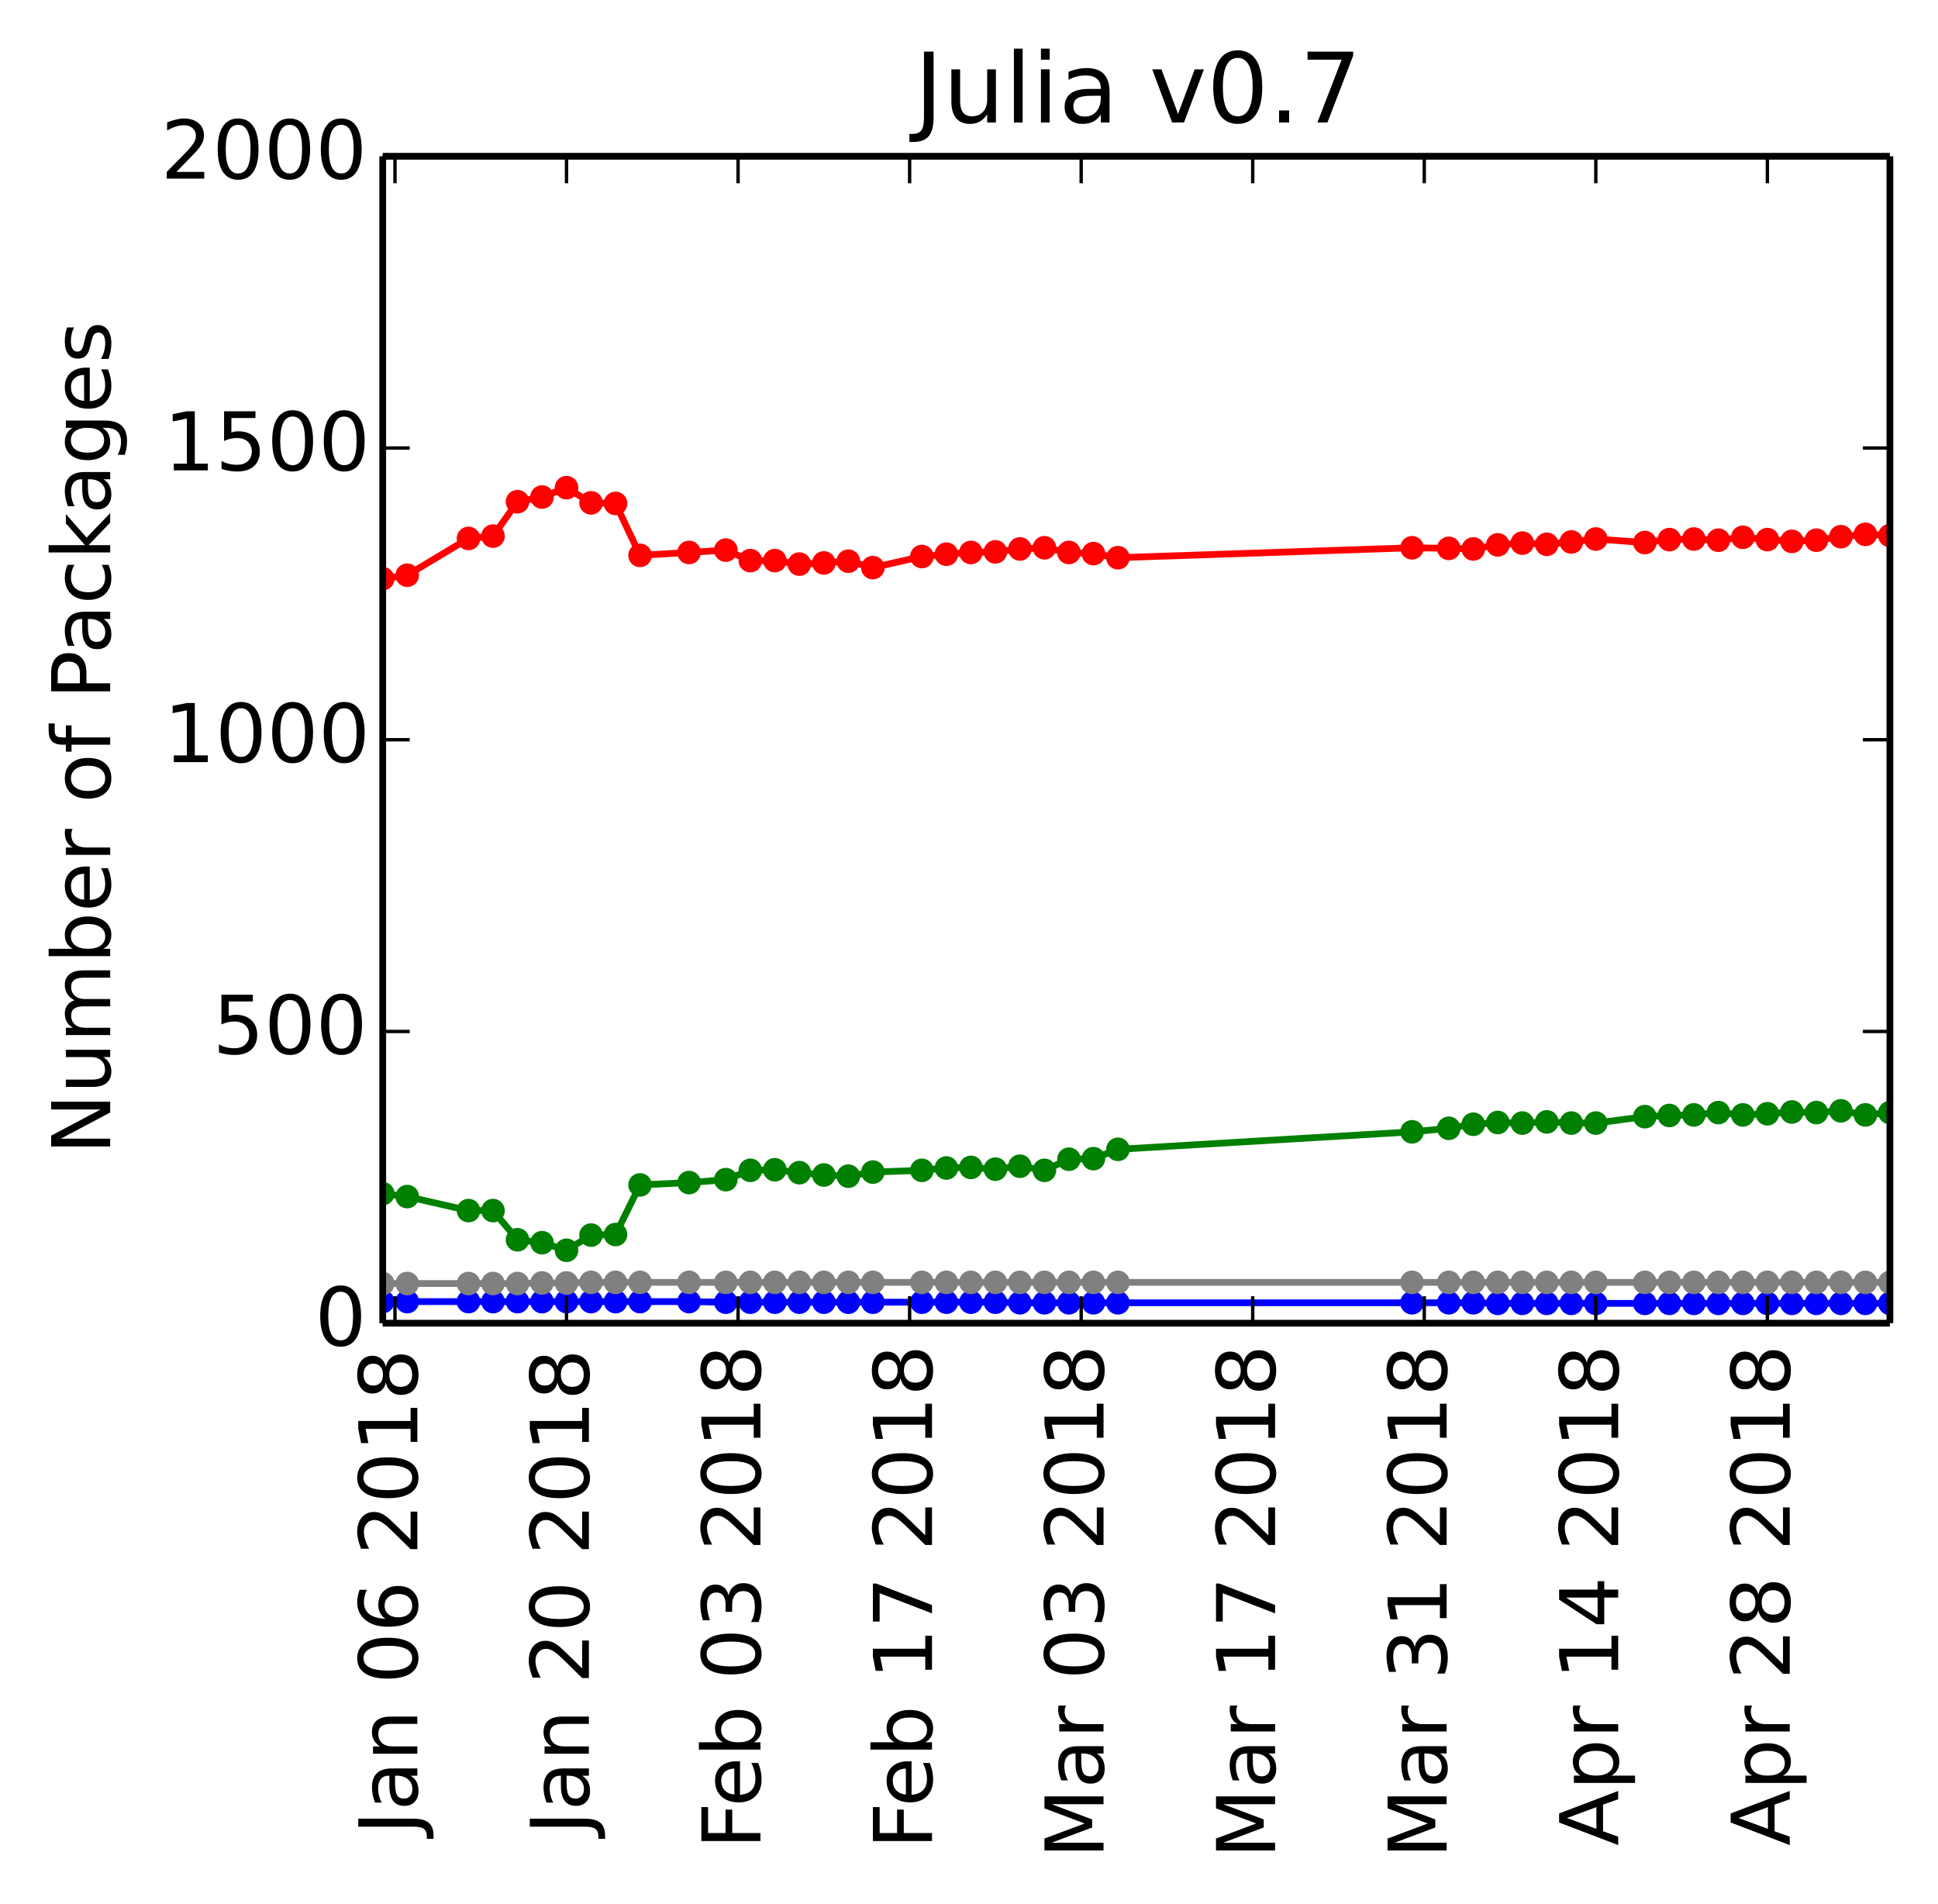 <?xml version="1.0" encoding="utf-8" standalone="no"?>
<!DOCTYPE svg PUBLIC "-//W3C//DTD SVG 1.1//EN"
  "http://www.w3.org/Graphics/SVG/1.1/DTD/svg11.dtd">
<!-- Created with matplotlib (http://matplotlib.org/) -->
<svg height="282pt" version="1.1" viewBox="0 0 287 282" width="287pt" xmlns="http://www.w3.org/2000/svg" xmlns:xlink="http://www.w3.org/1999/xlink">
 <defs>
  <style type="text/css">
*{stroke-linecap:butt;stroke-linejoin:round;}
  </style>
 </defs>
 <g id="figure_1">
  <g id="patch_1">
   <path d="
M0 282.399
L287.077 282.399
L287.077 0
L0 0
z
" style="fill:#ffffff;"/>
  </g>
  <g id="axes_1">
   <g id="patch_2">
    <path d="
M56.678 195.942
L279.877 195.942
L279.877 23.142
L56.678 23.142
z
" style="fill:#ffffff;"/>
   </g>
   <g id="line2d_1"/>
   <g id="line2d_2"/>
   <g id="line2d_3"/>
   <g id="line2d_4"/>
   <g id="line2d_5"/>
   <g id="line2d_6">
    <path clip-path="url(#pcdfd81ff71)" d="
M279.877 164.751
L276.248 165.097
L272.619 164.492
L268.99 164.751
L265.36 164.665
L261.731 164.924
L258.102 165.097
L254.473 164.751
L250.843 165.097
L247.214 165.183
L243.585 165.356
L236.326 166.307
L232.697 166.307
L229.068 166.134
L225.438 166.307
L221.809 166.22
L218.18 166.479
L214.551 167.084
L209.107 167.603
L165.556 170.195
L161.926 171.577
L158.297 171.663
L154.668 173.305
L151.038 172.7
L147.409 173.132
L143.78 172.873
L140.151 172.959
L136.521 173.305
L129.263 173.564
L125.634 174.169
L122.004 173.996
L118.375 173.651
L114.746 173.219
L111.117 173.305
L107.487 174.687
L102.043 175.119
L94.785 175.465
L91.156 182.809
L87.526 182.895
L83.897 185.142
L80.268 184.019
L76.638 183.587
L73.009 179.267
L69.38 179.267
L60.307 177.193
L56.678 176.761" style="fill:none;stroke:#008000;stroke-linecap:square;"/>
    <defs>
     <path d="
M0 1.5
C0.398 1.5 0.779 1.342 1.061 1.061
C1.342 0.779 1.5 0.398 1.5 0
C1.5 -0.398 1.342 -0.779 1.061 -1.061
C0.779 -1.342 0.398 -1.5 0 -1.5
C-0.398 -1.5 -0.779 -1.342 -1.061 -1.061
C-1.342 -0.779 -1.5 -0.398 -1.5 0
C-1.5 0.398 -1.342 0.779 -1.061 1.061
C-0.779 1.342 -0.398 1.5 0 1.5
z
" id="mb0b177905e" style="stroke:#008000;stroke-width:0.5;"/>
    </defs>
    <g clip-path="url(#pcdfd81ff71)">
     <use style="fill:#008000;stroke:#008000;stroke-width:0.5;" x="279.877" xlink:href="#mb0b177905e" y="164.751"/>
     <use style="fill:#008000;stroke:#008000;stroke-width:0.5;" x="276.248" xlink:href="#mb0b177905e" y="165.097"/>
     <use style="fill:#008000;stroke:#008000;stroke-width:0.5;" x="272.619" xlink:href="#mb0b177905e" y="164.492"/>
     <use style="fill:#008000;stroke:#008000;stroke-width:0.5;" x="268.99" xlink:href="#mb0b177905e" y="164.751"/>
     <use style="fill:#008000;stroke:#008000;stroke-width:0.5;" x="265.36" xlink:href="#mb0b177905e" y="164.665"/>
     <use style="fill:#008000;stroke:#008000;stroke-width:0.5;" x="261.731" xlink:href="#mb0b177905e" y="164.924"/>
     <use style="fill:#008000;stroke:#008000;stroke-width:0.5;" x="258.102" xlink:href="#mb0b177905e" y="165.097"/>
     <use style="fill:#008000;stroke:#008000;stroke-width:0.5;" x="254.473" xlink:href="#mb0b177905e" y="164.751"/>
     <use style="fill:#008000;stroke:#008000;stroke-width:0.5;" x="250.843" xlink:href="#mb0b177905e" y="165.097"/>
     <use style="fill:#008000;stroke:#008000;stroke-width:0.5;" x="247.214" xlink:href="#mb0b177905e" y="165.183"/>
     <use style="fill:#008000;stroke:#008000;stroke-width:0.5;" x="243.585" xlink:href="#mb0b177905e" y="165.356"/>
     <use style="fill:#008000;stroke:#008000;stroke-width:0.5;" x="236.326" xlink:href="#mb0b177905e" y="166.307"/>
     <use style="fill:#008000;stroke:#008000;stroke-width:0.5;" x="232.697" xlink:href="#mb0b177905e" y="166.307"/>
     <use style="fill:#008000;stroke:#008000;stroke-width:0.5;" x="229.068" xlink:href="#mb0b177905e" y="166.134"/>
     <use style="fill:#008000;stroke:#008000;stroke-width:0.5;" x="225.438" xlink:href="#mb0b177905e" y="166.307"/>
     <use style="fill:#008000;stroke:#008000;stroke-width:0.5;" x="221.809" xlink:href="#mb0b177905e" y="166.22"/>
     <use style="fill:#008000;stroke:#008000;stroke-width:0.5;" x="218.18" xlink:href="#mb0b177905e" y="166.479"/>
     <use style="fill:#008000;stroke:#008000;stroke-width:0.5;" x="214.551" xlink:href="#mb0b177905e" y="167.084"/>
     <use style="fill:#008000;stroke:#008000;stroke-width:0.5;" x="209.107" xlink:href="#mb0b177905e" y="167.603"/>
     <use style="fill:#008000;stroke:#008000;stroke-width:0.5;" x="165.556" xlink:href="#mb0b177905e" y="170.195"/>
     <use style="fill:#008000;stroke:#008000;stroke-width:0.5;" x="161.926" xlink:href="#mb0b177905e" y="171.577"/>
     <use style="fill:#008000;stroke:#008000;stroke-width:0.5;" x="158.297" xlink:href="#mb0b177905e" y="171.663"/>
     <use style="fill:#008000;stroke:#008000;stroke-width:0.5;" x="154.668" xlink:href="#mb0b177905e" y="173.305"/>
     <use style="fill:#008000;stroke:#008000;stroke-width:0.5;" x="151.038" xlink:href="#mb0b177905e" y="172.7"/>
     <use style="fill:#008000;stroke:#008000;stroke-width:0.5;" x="147.409" xlink:href="#mb0b177905e" y="173.132"/>
     <use style="fill:#008000;stroke:#008000;stroke-width:0.5;" x="143.78" xlink:href="#mb0b177905e" y="172.873"/>
     <use style="fill:#008000;stroke:#008000;stroke-width:0.5;" x="140.151" xlink:href="#mb0b177905e" y="172.959"/>
     <use style="fill:#008000;stroke:#008000;stroke-width:0.5;" x="136.521" xlink:href="#mb0b177905e" y="173.305"/>
     <use style="fill:#008000;stroke:#008000;stroke-width:0.5;" x="129.263" xlink:href="#mb0b177905e" y="173.564"/>
     <use style="fill:#008000;stroke:#008000;stroke-width:0.5;" x="125.634" xlink:href="#mb0b177905e" y="174.169"/>
     <use style="fill:#008000;stroke:#008000;stroke-width:0.5;" x="122.004" xlink:href="#mb0b177905e" y="173.996"/>
     <use style="fill:#008000;stroke:#008000;stroke-width:0.5;" x="118.375" xlink:href="#mb0b177905e" y="173.651"/>
     <use style="fill:#008000;stroke:#008000;stroke-width:0.5;" x="114.746" xlink:href="#mb0b177905e" y="173.219"/>
     <use style="fill:#008000;stroke:#008000;stroke-width:0.5;" x="111.117" xlink:href="#mb0b177905e" y="173.305"/>
     <use style="fill:#008000;stroke:#008000;stroke-width:0.5;" x="107.487" xlink:href="#mb0b177905e" y="174.687"/>
     <use style="fill:#008000;stroke:#008000;stroke-width:0.5;" x="102.043" xlink:href="#mb0b177905e" y="175.119"/>
     <use style="fill:#008000;stroke:#008000;stroke-width:0.5;" x="94.785" xlink:href="#mb0b177905e" y="175.465"/>
     <use style="fill:#008000;stroke:#008000;stroke-width:0.5;" x="91.156" xlink:href="#mb0b177905e" y="182.809"/>
     <use style="fill:#008000;stroke:#008000;stroke-width:0.5;" x="87.526" xlink:href="#mb0b177905e" y="182.895"/>
     <use style="fill:#008000;stroke:#008000;stroke-width:0.5;" x="83.897" xlink:href="#mb0b177905e" y="185.142"/>
     <use style="fill:#008000;stroke:#008000;stroke-width:0.5;" x="80.268" xlink:href="#mb0b177905e" y="184.019"/>
     <use style="fill:#008000;stroke:#008000;stroke-width:0.5;" x="76.638" xlink:href="#mb0b177905e" y="183.587"/>
     <use style="fill:#008000;stroke:#008000;stroke-width:0.5;" x="73.009" xlink:href="#mb0b177905e" y="179.267"/>
     <use style="fill:#008000;stroke:#008000;stroke-width:0.5;" x="69.38" xlink:href="#mb0b177905e" y="179.267"/>
     <use style="fill:#008000;stroke:#008000;stroke-width:0.5;" x="60.307" xlink:href="#mb0b177905e" y="177.193"/>
     <use style="fill:#008000;stroke:#008000;stroke-width:0.5;" x="56.678" xlink:href="#mb0b177905e" y="176.761"/>
    </g>
   </g>
   <g id="line2d_7">
    <path clip-path="url(#pcdfd81ff71)" d="
M279.877 79.302
L276.248 79.129
L272.619 79.475
L268.99 79.993
L265.36 80.166
L261.731 79.907
L258.102 79.561
L254.473 79.993
L250.843 79.82
L247.214 79.907
L243.585 80.339
L236.326 79.82
L232.697 80.252
L229.068 80.598
L225.438 80.425
L221.809 80.684
L218.18 81.289
L214.551 81.203
L209.107 81.116
L165.556 82.585
L161.926 81.98
L158.297 81.807
L154.668 81.116
L151.038 81.289
L147.409 81.721
L143.78 81.807
L140.151 82.067
L136.521 82.412
L129.263 84.054
L125.634 83.103
L122.004 83.363
L118.375 83.535
L114.746 83.017
L111.117 83.017
L107.487 81.462
L102.043 81.807
L94.785 82.239
L91.156 74.55
L87.526 74.463
L83.897 72.217
L80.268 73.599
L76.638 74.291
L73.009 79.388
L69.38 79.734
L60.307 85.177
L56.678 85.695" style="fill:none;stroke:#ff0000;stroke-linecap:square;"/>
    <defs>
     <path d="
M0 1.5
C0.398 1.5 0.779 1.342 1.061 1.061
C1.342 0.779 1.5 0.398 1.5 0
C1.5 -0.398 1.342 -0.779 1.061 -1.061
C0.779 -1.342 0.398 -1.5 0 -1.5
C-0.398 -1.5 -0.779 -1.342 -1.061 -1.061
C-1.342 -0.779 -1.5 -0.398 -1.5 0
C-1.5 0.398 -1.342 0.779 -1.061 1.061
C-0.779 1.342 -0.398 1.5 0 1.5
z
" id="ma07bdd5909" style="stroke:#ff0000;stroke-width:0.5;"/>
    </defs>
    <g clip-path="url(#pcdfd81ff71)">
     <use style="fill:#ff0000;stroke:#ff0000;stroke-width:0.5;" x="279.877" xlink:href="#ma07bdd5909" y="79.302"/>
     <use style="fill:#ff0000;stroke:#ff0000;stroke-width:0.5;" x="276.248" xlink:href="#ma07bdd5909" y="79.129"/>
     <use style="fill:#ff0000;stroke:#ff0000;stroke-width:0.5;" x="272.619" xlink:href="#ma07bdd5909" y="79.475"/>
     <use style="fill:#ff0000;stroke:#ff0000;stroke-width:0.5;" x="268.99" xlink:href="#ma07bdd5909" y="79.993"/>
     <use style="fill:#ff0000;stroke:#ff0000;stroke-width:0.5;" x="265.36" xlink:href="#ma07bdd5909" y="80.166"/>
     <use style="fill:#ff0000;stroke:#ff0000;stroke-width:0.5;" x="261.731" xlink:href="#ma07bdd5909" y="79.907"/>
     <use style="fill:#ff0000;stroke:#ff0000;stroke-width:0.5;" x="258.102" xlink:href="#ma07bdd5909" y="79.561"/>
     <use style="fill:#ff0000;stroke:#ff0000;stroke-width:0.5;" x="254.473" xlink:href="#ma07bdd5909" y="79.993"/>
     <use style="fill:#ff0000;stroke:#ff0000;stroke-width:0.5;" x="250.843" xlink:href="#ma07bdd5909" y="79.82"/>
     <use style="fill:#ff0000;stroke:#ff0000;stroke-width:0.5;" x="247.214" xlink:href="#ma07bdd5909" y="79.907"/>
     <use style="fill:#ff0000;stroke:#ff0000;stroke-width:0.5;" x="243.585" xlink:href="#ma07bdd5909" y="80.339"/>
     <use style="fill:#ff0000;stroke:#ff0000;stroke-width:0.5;" x="236.326" xlink:href="#ma07bdd5909" y="79.82"/>
     <use style="fill:#ff0000;stroke:#ff0000;stroke-width:0.5;" x="232.697" xlink:href="#ma07bdd5909" y="80.252"/>
     <use style="fill:#ff0000;stroke:#ff0000;stroke-width:0.5;" x="229.068" xlink:href="#ma07bdd5909" y="80.598"/>
     <use style="fill:#ff0000;stroke:#ff0000;stroke-width:0.5;" x="225.438" xlink:href="#ma07bdd5909" y="80.425"/>
     <use style="fill:#ff0000;stroke:#ff0000;stroke-width:0.5;" x="221.809" xlink:href="#ma07bdd5909" y="80.684"/>
     <use style="fill:#ff0000;stroke:#ff0000;stroke-width:0.5;" x="218.18" xlink:href="#ma07bdd5909" y="81.289"/>
     <use style="fill:#ff0000;stroke:#ff0000;stroke-width:0.5;" x="214.551" xlink:href="#ma07bdd5909" y="81.203"/>
     <use style="fill:#ff0000;stroke:#ff0000;stroke-width:0.5;" x="209.107" xlink:href="#ma07bdd5909" y="81.116"/>
     <use style="fill:#ff0000;stroke:#ff0000;stroke-width:0.5;" x="165.556" xlink:href="#ma07bdd5909" y="82.585"/>
     <use style="fill:#ff0000;stroke:#ff0000;stroke-width:0.5;" x="161.926" xlink:href="#ma07bdd5909" y="81.98"/>
     <use style="fill:#ff0000;stroke:#ff0000;stroke-width:0.5;" x="158.297" xlink:href="#ma07bdd5909" y="81.807"/>
     <use style="fill:#ff0000;stroke:#ff0000;stroke-width:0.5;" x="154.668" xlink:href="#ma07bdd5909" y="81.116"/>
     <use style="fill:#ff0000;stroke:#ff0000;stroke-width:0.5;" x="151.038" xlink:href="#ma07bdd5909" y="81.289"/>
     <use style="fill:#ff0000;stroke:#ff0000;stroke-width:0.5;" x="147.409" xlink:href="#ma07bdd5909" y="81.721"/>
     <use style="fill:#ff0000;stroke:#ff0000;stroke-width:0.5;" x="143.78" xlink:href="#ma07bdd5909" y="81.807"/>
     <use style="fill:#ff0000;stroke:#ff0000;stroke-width:0.5;" x="140.151" xlink:href="#ma07bdd5909" y="82.067"/>
     <use style="fill:#ff0000;stroke:#ff0000;stroke-width:0.5;" x="136.521" xlink:href="#ma07bdd5909" y="82.412"/>
     <use style="fill:#ff0000;stroke:#ff0000;stroke-width:0.5;" x="129.263" xlink:href="#ma07bdd5909" y="84.054"/>
     <use style="fill:#ff0000;stroke:#ff0000;stroke-width:0.5;" x="125.634" xlink:href="#ma07bdd5909" y="83.103"/>
     <use style="fill:#ff0000;stroke:#ff0000;stroke-width:0.5;" x="122.004" xlink:href="#ma07bdd5909" y="83.363"/>
     <use style="fill:#ff0000;stroke:#ff0000;stroke-width:0.5;" x="118.375" xlink:href="#ma07bdd5909" y="83.535"/>
     <use style="fill:#ff0000;stroke:#ff0000;stroke-width:0.5;" x="114.746" xlink:href="#ma07bdd5909" y="83.017"/>
     <use style="fill:#ff0000;stroke:#ff0000;stroke-width:0.5;" x="111.117" xlink:href="#ma07bdd5909" y="83.017"/>
     <use style="fill:#ff0000;stroke:#ff0000;stroke-width:0.5;" x="107.487" xlink:href="#ma07bdd5909" y="81.462"/>
     <use style="fill:#ff0000;stroke:#ff0000;stroke-width:0.5;" x="102.043" xlink:href="#ma07bdd5909" y="81.807"/>
     <use style="fill:#ff0000;stroke:#ff0000;stroke-width:0.5;" x="94.785" xlink:href="#ma07bdd5909" y="82.239"/>
     <use style="fill:#ff0000;stroke:#ff0000;stroke-width:0.5;" x="91.156" xlink:href="#ma07bdd5909" y="74.55"/>
     <use style="fill:#ff0000;stroke:#ff0000;stroke-width:0.5;" x="87.526" xlink:href="#ma07bdd5909" y="74.463"/>
     <use style="fill:#ff0000;stroke:#ff0000;stroke-width:0.5;" x="83.897" xlink:href="#ma07bdd5909" y="72.217"/>
     <use style="fill:#ff0000;stroke:#ff0000;stroke-width:0.5;" x="80.268" xlink:href="#ma07bdd5909" y="73.599"/>
     <use style="fill:#ff0000;stroke:#ff0000;stroke-width:0.5;" x="76.638" xlink:href="#ma07bdd5909" y="74.291"/>
     <use style="fill:#ff0000;stroke:#ff0000;stroke-width:0.5;" x="73.009" xlink:href="#ma07bdd5909" y="79.388"/>
     <use style="fill:#ff0000;stroke:#ff0000;stroke-width:0.5;" x="69.38" xlink:href="#ma07bdd5909" y="79.734"/>
     <use style="fill:#ff0000;stroke:#ff0000;stroke-width:0.5;" x="60.307" xlink:href="#ma07bdd5909" y="85.177"/>
     <use style="fill:#ff0000;stroke:#ff0000;stroke-width:0.5;" x="56.678" xlink:href="#ma07bdd5909" y="85.695"/>
    </g>
   </g>
   <g id="line2d_8">
    <path clip-path="url(#pcdfd81ff71)" d="
M279.877 193.004
L276.248 193.004
L272.619 193.004
L268.99 193.004
L265.36 193.004
L261.731 193.004
L258.102 193.004
L254.473 193.004
L250.843 193.004
L247.214 193.004
L243.585 193.004
L236.326 193.004
L232.697 193.004
L229.068 193.004
L225.438 193.004
L221.809 193.004
L218.18 192.918
L214.551 192.918
L209.107 192.918
L165.556 192.918
L161.926 192.918
L158.297 192.918
L154.668 192.918
L151.038 192.918
L147.409 192.831
L143.78 192.831
L140.151 192.831
L136.521 192.831
L129.263 192.831
L125.634 192.831
L122.004 192.831
L118.375 192.831
L114.746 192.831
L111.117 192.831
L107.487 192.831
L102.043 192.745
L94.785 192.745
L91.156 192.745
L87.526 192.745
L83.897 192.745
L80.268 192.745
L76.638 192.745
L73.009 192.745
L69.38 192.745
L60.307 192.745
L56.678 192.745" style="fill:none;stroke:#0000ff;stroke-linecap:square;"/>
    <defs>
     <path d="
M0 1.5
C0.398 1.5 0.779 1.342 1.061 1.061
C1.342 0.779 1.5 0.398 1.5 0
C1.5 -0.398 1.342 -0.779 1.061 -1.061
C0.779 -1.342 0.398 -1.5 0 -1.5
C-0.398 -1.5 -0.779 -1.342 -1.061 -1.061
C-1.342 -0.779 -1.5 -0.398 -1.5 0
C-1.5 0.398 -1.342 0.779 -1.061 1.061
C-0.779 1.342 -0.398 1.5 0 1.5
z
" id="m76a7ce5b4a" style="stroke:#0000ff;stroke-width:0.5;"/>
    </defs>
    <g clip-path="url(#pcdfd81ff71)">
     <use style="fill:#0000ff;stroke:#0000ff;stroke-width:0.5;" x="279.877" xlink:href="#m76a7ce5b4a" y="193.004"/>
     <use style="fill:#0000ff;stroke:#0000ff;stroke-width:0.5;" x="276.248" xlink:href="#m76a7ce5b4a" y="193.004"/>
     <use style="fill:#0000ff;stroke:#0000ff;stroke-width:0.5;" x="272.619" xlink:href="#m76a7ce5b4a" y="193.004"/>
     <use style="fill:#0000ff;stroke:#0000ff;stroke-width:0.5;" x="268.99" xlink:href="#m76a7ce5b4a" y="193.004"/>
     <use style="fill:#0000ff;stroke:#0000ff;stroke-width:0.5;" x="265.36" xlink:href="#m76a7ce5b4a" y="193.004"/>
     <use style="fill:#0000ff;stroke:#0000ff;stroke-width:0.5;" x="261.731" xlink:href="#m76a7ce5b4a" y="193.004"/>
     <use style="fill:#0000ff;stroke:#0000ff;stroke-width:0.5;" x="258.102" xlink:href="#m76a7ce5b4a" y="193.004"/>
     <use style="fill:#0000ff;stroke:#0000ff;stroke-width:0.5;" x="254.473" xlink:href="#m76a7ce5b4a" y="193.004"/>
     <use style="fill:#0000ff;stroke:#0000ff;stroke-width:0.5;" x="250.843" xlink:href="#m76a7ce5b4a" y="193.004"/>
     <use style="fill:#0000ff;stroke:#0000ff;stroke-width:0.5;" x="247.214" xlink:href="#m76a7ce5b4a" y="193.004"/>
     <use style="fill:#0000ff;stroke:#0000ff;stroke-width:0.5;" x="243.585" xlink:href="#m76a7ce5b4a" y="193.004"/>
     <use style="fill:#0000ff;stroke:#0000ff;stroke-width:0.5;" x="236.326" xlink:href="#m76a7ce5b4a" y="193.004"/>
     <use style="fill:#0000ff;stroke:#0000ff;stroke-width:0.5;" x="232.697" xlink:href="#m76a7ce5b4a" y="193.004"/>
     <use style="fill:#0000ff;stroke:#0000ff;stroke-width:0.5;" x="229.068" xlink:href="#m76a7ce5b4a" y="193.004"/>
     <use style="fill:#0000ff;stroke:#0000ff;stroke-width:0.5;" x="225.438" xlink:href="#m76a7ce5b4a" y="193.004"/>
     <use style="fill:#0000ff;stroke:#0000ff;stroke-width:0.5;" x="221.809" xlink:href="#m76a7ce5b4a" y="193.004"/>
     <use style="fill:#0000ff;stroke:#0000ff;stroke-width:0.5;" x="218.18" xlink:href="#m76a7ce5b4a" y="192.918"/>
     <use style="fill:#0000ff;stroke:#0000ff;stroke-width:0.5;" x="214.551" xlink:href="#m76a7ce5b4a" y="192.918"/>
     <use style="fill:#0000ff;stroke:#0000ff;stroke-width:0.5;" x="209.107" xlink:href="#m76a7ce5b4a" y="192.918"/>
     <use style="fill:#0000ff;stroke:#0000ff;stroke-width:0.5;" x="165.556" xlink:href="#m76a7ce5b4a" y="192.918"/>
     <use style="fill:#0000ff;stroke:#0000ff;stroke-width:0.5;" x="161.926" xlink:href="#m76a7ce5b4a" y="192.918"/>
     <use style="fill:#0000ff;stroke:#0000ff;stroke-width:0.5;" x="158.297" xlink:href="#m76a7ce5b4a" y="192.918"/>
     <use style="fill:#0000ff;stroke:#0000ff;stroke-width:0.5;" x="154.668" xlink:href="#m76a7ce5b4a" y="192.918"/>
     <use style="fill:#0000ff;stroke:#0000ff;stroke-width:0.5;" x="151.038" xlink:href="#m76a7ce5b4a" y="192.918"/>
     <use style="fill:#0000ff;stroke:#0000ff;stroke-width:0.5;" x="147.409" xlink:href="#m76a7ce5b4a" y="192.831"/>
     <use style="fill:#0000ff;stroke:#0000ff;stroke-width:0.5;" x="143.78" xlink:href="#m76a7ce5b4a" y="192.831"/>
     <use style="fill:#0000ff;stroke:#0000ff;stroke-width:0.5;" x="140.151" xlink:href="#m76a7ce5b4a" y="192.831"/>
     <use style="fill:#0000ff;stroke:#0000ff;stroke-width:0.5;" x="136.521" xlink:href="#m76a7ce5b4a" y="192.831"/>
     <use style="fill:#0000ff;stroke:#0000ff;stroke-width:0.5;" x="129.263" xlink:href="#m76a7ce5b4a" y="192.831"/>
     <use style="fill:#0000ff;stroke:#0000ff;stroke-width:0.5;" x="125.634" xlink:href="#m76a7ce5b4a" y="192.831"/>
     <use style="fill:#0000ff;stroke:#0000ff;stroke-width:0.5;" x="122.004" xlink:href="#m76a7ce5b4a" y="192.831"/>
     <use style="fill:#0000ff;stroke:#0000ff;stroke-width:0.5;" x="118.375" xlink:href="#m76a7ce5b4a" y="192.831"/>
     <use style="fill:#0000ff;stroke:#0000ff;stroke-width:0.5;" x="114.746" xlink:href="#m76a7ce5b4a" y="192.831"/>
     <use style="fill:#0000ff;stroke:#0000ff;stroke-width:0.5;" x="111.117" xlink:href="#m76a7ce5b4a" y="192.831"/>
     <use style="fill:#0000ff;stroke:#0000ff;stroke-width:0.5;" x="107.487" xlink:href="#m76a7ce5b4a" y="192.831"/>
     <use style="fill:#0000ff;stroke:#0000ff;stroke-width:0.5;" x="102.043" xlink:href="#m76a7ce5b4a" y="192.745"/>
     <use style="fill:#0000ff;stroke:#0000ff;stroke-width:0.5;" x="94.785" xlink:href="#m76a7ce5b4a" y="192.745"/>
     <use style="fill:#0000ff;stroke:#0000ff;stroke-width:0.5;" x="91.156" xlink:href="#m76a7ce5b4a" y="192.745"/>
     <use style="fill:#0000ff;stroke:#0000ff;stroke-width:0.5;" x="87.526" xlink:href="#m76a7ce5b4a" y="192.745"/>
     <use style="fill:#0000ff;stroke:#0000ff;stroke-width:0.5;" x="83.897" xlink:href="#m76a7ce5b4a" y="192.745"/>
     <use style="fill:#0000ff;stroke:#0000ff;stroke-width:0.5;" x="80.268" xlink:href="#m76a7ce5b4a" y="192.745"/>
     <use style="fill:#0000ff;stroke:#0000ff;stroke-width:0.5;" x="76.638" xlink:href="#m76a7ce5b4a" y="192.745"/>
     <use style="fill:#0000ff;stroke:#0000ff;stroke-width:0.5;" x="73.009" xlink:href="#m76a7ce5b4a" y="192.745"/>
     <use style="fill:#0000ff;stroke:#0000ff;stroke-width:0.5;" x="69.38" xlink:href="#m76a7ce5b4a" y="192.745"/>
     <use style="fill:#0000ff;stroke:#0000ff;stroke-width:0.5;" x="60.307" xlink:href="#m76a7ce5b4a" y="192.745"/>
     <use style="fill:#0000ff;stroke:#0000ff;stroke-width:0.5;" x="56.678" xlink:href="#m76a7ce5b4a" y="192.745"/>
    </g>
   </g>
   <g id="line2d_9">
    <path clip-path="url(#pcdfd81ff71)" d="
M279.877 189.894
L276.248 189.894
L272.619 189.894
L268.99 189.894
L265.36 189.894
L261.731 189.894
L258.102 189.894
L254.473 189.894
L250.843 189.894
L247.214 189.894
L243.585 189.894
L236.326 189.894
L232.697 189.894
L229.068 189.894
L225.438 189.894
L221.809 189.894
L218.18 189.894
L214.551 189.894
L209.107 189.894
L165.556 189.894
L161.926 189.894
L158.297 189.894
L154.668 189.894
L151.038 189.894
L147.409 189.894
L143.78 189.894
L140.151 189.894
L136.521 189.894
L129.263 189.894
L125.634 189.894
L122.004 189.894
L118.375 189.894
L114.746 189.894
L111.117 189.894
L107.487 189.894
L102.043 189.894
L94.785 189.894
L91.156 189.894
L87.526 189.894
L83.897 189.98
L80.268 189.98
L76.638 190.067
L73.009 190.067
L69.38 190.067
L60.307 190.067
L56.678 190.067" style="fill:none;stroke:#808080;stroke-linecap:square;"/>
    <defs>
     <path d="
M0 1.5
C0.398 1.5 0.779 1.342 1.061 1.061
C1.342 0.779 1.5 0.398 1.5 0
C1.5 -0.398 1.342 -0.779 1.061 -1.061
C0.779 -1.342 0.398 -1.5 0 -1.5
C-0.398 -1.5 -0.779 -1.342 -1.061 -1.061
C-1.342 -0.779 -1.5 -0.398 -1.5 0
C-1.5 0.398 -1.342 0.779 -1.061 1.061
C-0.779 1.342 -0.398 1.5 0 1.5
z
" id="m008e8825d0" style="stroke:#808080;stroke-width:0.5;"/>
    </defs>
    <g clip-path="url(#pcdfd81ff71)">
     <use style="fill:#808080;stroke:#808080;stroke-width:0.5;" x="279.877" xlink:href="#m008e8825d0" y="189.894"/>
     <use style="fill:#808080;stroke:#808080;stroke-width:0.5;" x="276.248" xlink:href="#m008e8825d0" y="189.894"/>
     <use style="fill:#808080;stroke:#808080;stroke-width:0.5;" x="272.619" xlink:href="#m008e8825d0" y="189.894"/>
     <use style="fill:#808080;stroke:#808080;stroke-width:0.5;" x="268.99" xlink:href="#m008e8825d0" y="189.894"/>
     <use style="fill:#808080;stroke:#808080;stroke-width:0.5;" x="265.36" xlink:href="#m008e8825d0" y="189.894"/>
     <use style="fill:#808080;stroke:#808080;stroke-width:0.5;" x="261.731" xlink:href="#m008e8825d0" y="189.894"/>
     <use style="fill:#808080;stroke:#808080;stroke-width:0.5;" x="258.102" xlink:href="#m008e8825d0" y="189.894"/>
     <use style="fill:#808080;stroke:#808080;stroke-width:0.5;" x="254.473" xlink:href="#m008e8825d0" y="189.894"/>
     <use style="fill:#808080;stroke:#808080;stroke-width:0.5;" x="250.843" xlink:href="#m008e8825d0" y="189.894"/>
     <use style="fill:#808080;stroke:#808080;stroke-width:0.5;" x="247.214" xlink:href="#m008e8825d0" y="189.894"/>
     <use style="fill:#808080;stroke:#808080;stroke-width:0.5;" x="243.585" xlink:href="#m008e8825d0" y="189.894"/>
     <use style="fill:#808080;stroke:#808080;stroke-width:0.5;" x="236.326" xlink:href="#m008e8825d0" y="189.894"/>
     <use style="fill:#808080;stroke:#808080;stroke-width:0.5;" x="232.697" xlink:href="#m008e8825d0" y="189.894"/>
     <use style="fill:#808080;stroke:#808080;stroke-width:0.5;" x="229.068" xlink:href="#m008e8825d0" y="189.894"/>
     <use style="fill:#808080;stroke:#808080;stroke-width:0.5;" x="225.438" xlink:href="#m008e8825d0" y="189.894"/>
     <use style="fill:#808080;stroke:#808080;stroke-width:0.5;" x="221.809" xlink:href="#m008e8825d0" y="189.894"/>
     <use style="fill:#808080;stroke:#808080;stroke-width:0.5;" x="218.18" xlink:href="#m008e8825d0" y="189.894"/>
     <use style="fill:#808080;stroke:#808080;stroke-width:0.5;" x="214.551" xlink:href="#m008e8825d0" y="189.894"/>
     <use style="fill:#808080;stroke:#808080;stroke-width:0.5;" x="209.107" xlink:href="#m008e8825d0" y="189.894"/>
     <use style="fill:#808080;stroke:#808080;stroke-width:0.5;" x="165.556" xlink:href="#m008e8825d0" y="189.894"/>
     <use style="fill:#808080;stroke:#808080;stroke-width:0.5;" x="161.926" xlink:href="#m008e8825d0" y="189.894"/>
     <use style="fill:#808080;stroke:#808080;stroke-width:0.5;" x="158.297" xlink:href="#m008e8825d0" y="189.894"/>
     <use style="fill:#808080;stroke:#808080;stroke-width:0.5;" x="154.668" xlink:href="#m008e8825d0" y="189.894"/>
     <use style="fill:#808080;stroke:#808080;stroke-width:0.5;" x="151.038" xlink:href="#m008e8825d0" y="189.894"/>
     <use style="fill:#808080;stroke:#808080;stroke-width:0.5;" x="147.409" xlink:href="#m008e8825d0" y="189.894"/>
     <use style="fill:#808080;stroke:#808080;stroke-width:0.5;" x="143.78" xlink:href="#m008e8825d0" y="189.894"/>
     <use style="fill:#808080;stroke:#808080;stroke-width:0.5;" x="140.151" xlink:href="#m008e8825d0" y="189.894"/>
     <use style="fill:#808080;stroke:#808080;stroke-width:0.5;" x="136.521" xlink:href="#m008e8825d0" y="189.894"/>
     <use style="fill:#808080;stroke:#808080;stroke-width:0.5;" x="129.263" xlink:href="#m008e8825d0" y="189.894"/>
     <use style="fill:#808080;stroke:#808080;stroke-width:0.5;" x="125.634" xlink:href="#m008e8825d0" y="189.894"/>
     <use style="fill:#808080;stroke:#808080;stroke-width:0.5;" x="122.004" xlink:href="#m008e8825d0" y="189.894"/>
     <use style="fill:#808080;stroke:#808080;stroke-width:0.5;" x="118.375" xlink:href="#m008e8825d0" y="189.894"/>
     <use style="fill:#808080;stroke:#808080;stroke-width:0.5;" x="114.746" xlink:href="#m008e8825d0" y="189.894"/>
     <use style="fill:#808080;stroke:#808080;stroke-width:0.5;" x="111.117" xlink:href="#m008e8825d0" y="189.894"/>
     <use style="fill:#808080;stroke:#808080;stroke-width:0.5;" x="107.487" xlink:href="#m008e8825d0" y="189.894"/>
     <use style="fill:#808080;stroke:#808080;stroke-width:0.5;" x="102.043" xlink:href="#m008e8825d0" y="189.894"/>
     <use style="fill:#808080;stroke:#808080;stroke-width:0.5;" x="94.785" xlink:href="#m008e8825d0" y="189.894"/>
     <use style="fill:#808080;stroke:#808080;stroke-width:0.5;" x="91.156" xlink:href="#m008e8825d0" y="189.894"/>
     <use style="fill:#808080;stroke:#808080;stroke-width:0.5;" x="87.526" xlink:href="#m008e8825d0" y="189.894"/>
     <use style="fill:#808080;stroke:#808080;stroke-width:0.5;" x="83.897" xlink:href="#m008e8825d0" y="189.98"/>
     <use style="fill:#808080;stroke:#808080;stroke-width:0.5;" x="80.268" xlink:href="#m008e8825d0" y="189.98"/>
     <use style="fill:#808080;stroke:#808080;stroke-width:0.5;" x="76.638" xlink:href="#m008e8825d0" y="190.067"/>
     <use style="fill:#808080;stroke:#808080;stroke-width:0.5;" x="73.009" xlink:href="#m008e8825d0" y="190.067"/>
     <use style="fill:#808080;stroke:#808080;stroke-width:0.5;" x="69.38" xlink:href="#m008e8825d0" y="190.067"/>
     <use style="fill:#808080;stroke:#808080;stroke-width:0.5;" x="60.307" xlink:href="#m008e8825d0" y="190.067"/>
     <use style="fill:#808080;stroke:#808080;stroke-width:0.5;" x="56.678" xlink:href="#m008e8825d0" y="190.067"/>
    </g>
   </g>
   <g id="matplotlib.axis_1">
    <g id="xtick_1">
     <g id="line2d_10">
      <defs>
       <path d="
M0 0
L0 -4" id="m93b0483c22" style="stroke:#000000;stroke-width:0.5;"/>
      </defs>
      <g>
       <use style="stroke:#000000;stroke-width:0.5;" x="58.492" xlink:href="#m93b0483c22" y="195.942"/>
      </g>
     </g>
     <g id="line2d_11">
      <defs>
       <path d="
M0 0
L0 4" id="m741efc42ff" style="stroke:#000000;stroke-width:0.5;"/>
      </defs>
      <g>
       <use style="stroke:#000000;stroke-width:0.5;" x="58.492" xlink:href="#m741efc42ff" y="23.142"/>
      </g>
     </g>
     <g id="text_1">
      <!-- Jan 06 2018 -->
      <defs>
       <path d="
M9.812 72.906
L19.672 72.906
L19.672 5.078
Q19.672 -8.109 14.672 -14.062
Q9.672 -20.016 -1.422 -20.016
L-5.172 -20.016
L-5.172 -11.719
L-2.094 -11.719
Q4.438 -11.719 7.125 -8.047
Q9.812 -4.391 9.812 5.078
z
" id="DejaVuSans-4a"/>
       <path d="
M54.891 33.016
L54.891 0
L45.906 0
L45.906 32.719
Q45.906 40.484 42.875 44.328
Q39.844 48.188 33.797 48.188
Q26.516 48.188 22.312 43.547
Q18.109 38.922 18.109 30.906
L18.109 0
L9.078 0
L9.078 54.688
L18.109 54.688
L18.109 46.188
Q21.344 51.125 25.703 53.562
Q30.078 56 35.797 56
Q45.219 56 50.047 50.172
Q54.891 44.344 54.891 33.016" id="DejaVuSans-6e"/>
       <path d="
M12.406 8.297
L28.516 8.297
L28.516 63.922
L10.984 60.406
L10.984 69.391
L28.422 72.906
L38.281 72.906
L38.281 8.297
L54.391 8.297
L54.391 0
L12.406 0
z
" id="DejaVuSans-31"/>
       <path d="
M31.781 66.406
Q24.172 66.406 20.328 58.906
Q16.5 51.422 16.5 36.375
Q16.5 21.391 20.328 13.891
Q24.172 6.391 31.781 6.391
Q39.453 6.391 43.281 13.891
Q47.125 21.391 47.125 36.375
Q47.125 51.422 43.281 58.906
Q39.453 66.406 31.781 66.406
M31.781 74.219
Q44.047 74.219 50.516 64.516
Q56.984 54.828 56.984 36.375
Q56.984 17.969 50.516 8.266
Q44.047 -1.422 31.781 -1.422
Q19.531 -1.422 13.062 8.266
Q6.594 17.969 6.594 36.375
Q6.594 54.828 13.062 64.516
Q19.531 74.219 31.781 74.219" id="DejaVuSans-30"/>
       <path id="DejaVuSans-20"/>
       <path d="
M19.188 8.297
L53.609 8.297
L53.609 0
L7.328 0
L7.328 8.297
Q12.938 14.109 22.625 23.891
Q32.328 33.688 34.812 36.531
Q39.547 41.844 41.422 45.531
Q43.312 49.219 43.312 52.781
Q43.312 58.594 39.234 62.25
Q35.156 65.922 28.609 65.922
Q23.969 65.922 18.812 64.312
Q13.672 62.703 7.812 59.422
L7.812 69.391
Q13.766 71.781 18.938 73
Q24.125 74.219 28.422 74.219
Q39.75 74.219 46.484 68.547
Q53.219 62.891 53.219 53.422
Q53.219 48.922 51.531 44.891
Q49.859 40.875 45.406 35.406
Q44.188 33.984 37.641 27.219
Q31.109 20.453 19.188 8.297" id="DejaVuSans-32"/>
       <path d="
M33.016 40.375
Q26.375 40.375 22.484 35.828
Q18.609 31.297 18.609 23.391
Q18.609 15.531 22.484 10.953
Q26.375 6.391 33.016 6.391
Q39.656 6.391 43.531 10.953
Q47.406 15.531 47.406 23.391
Q47.406 31.297 43.531 35.828
Q39.656 40.375 33.016 40.375
M52.594 71.297
L52.594 62.312
Q48.875 64.062 45.094 64.984
Q41.312 65.922 37.594 65.922
Q27.828 65.922 22.672 59.328
Q17.531 52.734 16.797 39.406
Q19.672 43.656 24.016 45.922
Q28.375 48.188 33.594 48.188
Q44.578 48.188 50.953 41.516
Q57.328 34.859 57.328 23.391
Q57.328 12.156 50.688 5.359
Q44.047 -1.422 33.016 -1.422
Q20.359 -1.422 13.672 8.266
Q6.984 17.969 6.984 36.375
Q6.984 53.656 15.188 63.938
Q23.391 74.219 37.203 74.219
Q40.922 74.219 44.703 73.484
Q48.484 72.75 52.594 71.297" id="DejaVuSans-36"/>
       <path d="
M31.781 34.625
Q24.75 34.625 20.719 30.859
Q16.703 27.094 16.703 20.516
Q16.703 13.922 20.719 10.156
Q24.75 6.391 31.781 6.391
Q38.812 6.391 42.859 10.172
Q46.922 13.969 46.922 20.516
Q46.922 27.094 42.891 30.859
Q38.875 34.625 31.781 34.625
M21.922 38.812
Q15.578 40.375 12.031 44.719
Q8.5 49.078 8.5 55.328
Q8.5 64.062 14.719 69.141
Q20.953 74.219 31.781 74.219
Q42.672 74.219 48.875 69.141
Q55.078 64.062 55.078 55.328
Q55.078 49.078 51.531 44.719
Q48 40.375 41.703 38.812
Q48.828 37.156 52.797 32.312
Q56.781 27.484 56.781 20.516
Q56.781 9.906 50.312 4.234
Q43.844 -1.422 31.781 -1.422
Q19.734 -1.422 13.25 4.234
Q6.781 9.906 6.781 20.516
Q6.781 27.484 10.781 32.312
Q14.797 37.156 21.922 38.812
M18.312 54.391
Q18.312 48.734 21.844 45.562
Q25.391 42.391 31.781 42.391
Q38.141 42.391 41.719 45.562
Q45.312 48.734 45.312 54.391
Q45.312 60.062 41.719 63.234
Q38.141 66.406 31.781 66.406
Q25.391 66.406 21.844 63.234
Q18.312 60.062 18.312 54.391" id="DejaVuSans-38"/>
       <path d="
M34.281 27.484
Q23.391 27.484 19.188 25
Q14.984 22.516 14.984 16.5
Q14.984 11.719 18.141 8.906
Q21.297 6.109 26.703 6.109
Q34.188 6.109 38.703 11.406
Q43.219 16.703 43.219 25.484
L43.219 27.484
z

M52.203 31.203
L52.203 0
L43.219 0
L43.219 8.297
Q40.141 3.328 35.547 0.953
Q30.953 -1.422 24.312 -1.422
Q15.922 -1.422 10.953 3.297
Q6 8.016 6 15.922
Q6 25.141 12.172 29.828
Q18.359 34.516 30.609 34.516
L43.219 34.516
L43.219 35.406
Q43.219 41.609 39.141 45
Q35.062 48.391 27.688 48.391
Q23 48.391 18.547 47.266
Q14.109 46.141 10.016 43.891
L10.016 52.203
Q14.938 54.109 19.578 55.047
Q24.219 56 28.609 56
Q40.484 56 46.344 49.844
Q52.203 43.703 52.203 31.203" id="DejaVuSans-61"/>
      </defs>
      <g transform="translate(61.803 271.677)rotate(-90.0)scale(0.12 -0.12)">
       <use xlink:href="#DejaVuSans-4a"/>
       <use x="29.492" xlink:href="#DejaVuSans-61"/>
       <use x="90.771" xlink:href="#DejaVuSans-6e"/>
       <use x="154.15" xlink:href="#DejaVuSans-20"/>
       <use x="185.938" xlink:href="#DejaVuSans-30"/>
       <use x="249.561" xlink:href="#DejaVuSans-36"/>
       <use x="313.184" xlink:href="#DejaVuSans-20"/>
       <use x="344.971" xlink:href="#DejaVuSans-32"/>
       <use x="408.594" xlink:href="#DejaVuSans-30"/>
       <use x="472.217" xlink:href="#DejaVuSans-31"/>
       <use x="535.84" xlink:href="#DejaVuSans-38"/>
      </g>
     </g>
    </g>
    <g id="xtick_2">
     <g id="line2d_12">
      <g>
       <use style="stroke:#000000;stroke-width:0.5;" x="83.897" xlink:href="#m93b0483c22" y="195.942"/>
      </g>
     </g>
     <g id="line2d_13">
      <g>
       <use style="stroke:#000000;stroke-width:0.5;" x="83.897" xlink:href="#m741efc42ff" y="23.142"/>
      </g>
     </g>
     <g id="text_2">
      <!-- Jan 20 2018 -->
      <g transform="translate(87.208 271.677)rotate(-90.0)scale(0.12 -0.12)">
       <use xlink:href="#DejaVuSans-4a"/>
       <use x="29.492" xlink:href="#DejaVuSans-61"/>
       <use x="90.771" xlink:href="#DejaVuSans-6e"/>
       <use x="154.15" xlink:href="#DejaVuSans-20"/>
       <use x="185.938" xlink:href="#DejaVuSans-32"/>
       <use x="249.561" xlink:href="#DejaVuSans-30"/>
       <use x="313.184" xlink:href="#DejaVuSans-20"/>
       <use x="344.971" xlink:href="#DejaVuSans-32"/>
       <use x="408.594" xlink:href="#DejaVuSans-30"/>
       <use x="472.217" xlink:href="#DejaVuSans-31"/>
       <use x="535.84" xlink:href="#DejaVuSans-38"/>
      </g>
     </g>
    </g>
    <g id="xtick_3">
     <g id="line2d_14">
      <g>
       <use style="stroke:#000000;stroke-width:0.5;" x="109.302" xlink:href="#m93b0483c22" y="195.942"/>
      </g>
     </g>
     <g id="line2d_15">
      <g>
       <use style="stroke:#000000;stroke-width:0.5;" x="109.302" xlink:href="#m741efc42ff" y="23.142"/>
      </g>
     </g>
     <g id="text_3">
      <!-- Feb 03 2018 -->
      <defs>
       <path d="
M9.812 72.906
L51.703 72.906
L51.703 64.594
L19.672 64.594
L19.672 43.109
L48.578 43.109
L48.578 34.812
L19.672 34.812
L19.672 0
L9.812 0
z
" id="DejaVuSans-46"/>
       <path d="
M56.203 29.594
L56.203 25.203
L14.891 25.203
Q15.484 15.922 20.484 11.062
Q25.484 6.203 34.422 6.203
Q39.594 6.203 44.453 7.469
Q49.312 8.734 54.109 11.281
L54.109 2.781
Q49.266 0.734 44.188 -0.344
Q39.109 -1.422 33.891 -1.422
Q20.797 -1.422 13.156 6.188
Q5.516 13.812 5.516 26.812
Q5.516 40.234 12.766 48.109
Q20.016 56 32.328 56
Q43.359 56 49.781 48.891
Q56.203 41.797 56.203 29.594
M47.219 32.234
Q47.125 39.594 43.094 43.984
Q39.062 48.391 32.422 48.391
Q24.906 48.391 20.391 44.141
Q15.875 39.891 15.188 32.172
z
" id="DejaVuSans-65"/>
       <path d="
M48.688 27.297
Q48.688 37.203 44.609 42.844
Q40.531 48.484 33.406 48.484
Q26.266 48.484 22.188 42.844
Q18.109 37.203 18.109 27.297
Q18.109 17.391 22.188 11.75
Q26.266 6.109 33.406 6.109
Q40.531 6.109 44.609 11.75
Q48.688 17.391 48.688 27.297
M18.109 46.391
Q20.953 51.266 25.266 53.625
Q29.594 56 35.594 56
Q45.562 56 51.781 48.094
Q58.016 40.188 58.016 27.297
Q58.016 14.406 51.781 6.484
Q45.562 -1.422 35.594 -1.422
Q29.594 -1.422 25.266 0.953
Q20.953 3.328 18.109 8.203
L18.109 0
L9.078 0
L9.078 75.984
L18.109 75.984
z
" id="DejaVuSans-62"/>
       <path d="
M40.578 39.312
Q47.656 37.797 51.625 33
Q55.609 28.219 55.609 21.188
Q55.609 10.406 48.188 4.484
Q40.766 -1.422 27.094 -1.422
Q22.516 -1.422 17.656 -0.516
Q12.797 0.391 7.625 2.203
L7.625 11.719
Q11.719 9.328 16.594 8.109
Q21.484 6.891 26.812 6.891
Q36.078 6.891 40.938 10.547
Q45.797 14.203 45.797 21.188
Q45.797 27.641 41.281 31.266
Q36.766 34.906 28.719 34.906
L20.219 34.906
L20.219 43.016
L29.109 43.016
Q36.375 43.016 40.234 45.922
Q44.094 48.828 44.094 54.297
Q44.094 59.906 40.109 62.906
Q36.141 65.922 28.719 65.922
Q24.656 65.922 20.016 65.031
Q15.375 64.156 9.812 62.312
L9.812 71.094
Q15.438 72.656 20.344 73.438
Q25.25 74.219 29.594 74.219
Q40.828 74.219 47.359 69.109
Q53.906 64.016 53.906 55.328
Q53.906 49.266 50.438 45.094
Q46.969 40.922 40.578 39.312" id="DejaVuSans-33"/>
      </defs>
      <g transform="translate(112.613 273.802)rotate(-90.0)scale(0.12 -0.12)">
       <use xlink:href="#DejaVuSans-46"/>
       <use x="52.02" xlink:href="#DejaVuSans-65"/>
       <use x="113.543" xlink:href="#DejaVuSans-62"/>
       <use x="177.02" xlink:href="#DejaVuSans-20"/>
       <use x="208.807" xlink:href="#DejaVuSans-30"/>
       <use x="272.43" xlink:href="#DejaVuSans-33"/>
       <use x="336.053" xlink:href="#DejaVuSans-20"/>
       <use x="367.84" xlink:href="#DejaVuSans-32"/>
       <use x="431.463" xlink:href="#DejaVuSans-30"/>
       <use x="495.086" xlink:href="#DejaVuSans-31"/>
       <use x="558.709" xlink:href="#DejaVuSans-38"/>
      </g>
     </g>
    </g>
    <g id="xtick_4">
     <g id="line2d_16">
      <g>
       <use style="stroke:#000000;stroke-width:0.5;" x="134.707" xlink:href="#m93b0483c22" y="195.942"/>
      </g>
     </g>
     <g id="line2d_17">
      <g>
       <use style="stroke:#000000;stroke-width:0.5;" x="134.707" xlink:href="#m741efc42ff" y="23.142"/>
      </g>
     </g>
     <g id="text_4">
      <!-- Feb 17 2018 -->
      <defs>
       <path d="
M8.203 72.906
L55.078 72.906
L55.078 68.703
L28.609 0
L18.312 0
L43.219 64.594
L8.203 64.594
z
" id="DejaVuSans-37"/>
      </defs>
      <g transform="translate(138.018 273.802)rotate(-90.0)scale(0.12 -0.12)">
       <use xlink:href="#DejaVuSans-46"/>
       <use x="52.02" xlink:href="#DejaVuSans-65"/>
       <use x="113.543" xlink:href="#DejaVuSans-62"/>
       <use x="177.02" xlink:href="#DejaVuSans-20"/>
       <use x="208.807" xlink:href="#DejaVuSans-31"/>
       <use x="272.43" xlink:href="#DejaVuSans-37"/>
       <use x="336.053" xlink:href="#DejaVuSans-20"/>
       <use x="367.84" xlink:href="#DejaVuSans-32"/>
       <use x="431.463" xlink:href="#DejaVuSans-30"/>
       <use x="495.086" xlink:href="#DejaVuSans-31"/>
       <use x="558.709" xlink:href="#DejaVuSans-38"/>
      </g>
     </g>
    </g>
    <g id="xtick_5">
     <g id="line2d_18">
      <g>
       <use style="stroke:#000000;stroke-width:0.5;" x="160.112" xlink:href="#m93b0483c22" y="195.942"/>
      </g>
     </g>
     <g id="line2d_19">
      <g>
       <use style="stroke:#000000;stroke-width:0.5;" x="160.112" xlink:href="#m741efc42ff" y="23.142"/>
      </g>
     </g>
     <g id="text_5">
      <!-- Mar 03 2018 -->
      <defs>
       <path d="
M9.812 72.906
L24.516 72.906
L43.109 23.297
L61.812 72.906
L76.516 72.906
L76.516 0
L66.891 0
L66.891 64.016
L48.094 14.016
L38.188 14.016
L19.391 64.016
L19.391 0
L9.812 0
z
" id="DejaVuSans-4d"/>
       <path d="
M41.109 46.297
Q39.594 47.172 37.812 47.578
Q36.031 48 33.891 48
Q26.266 48 22.188 43.047
Q18.109 38.094 18.109 28.812
L18.109 0
L9.078 0
L9.078 54.688
L18.109 54.688
L18.109 46.188
Q20.953 51.172 25.484 53.578
Q30.031 56 36.531 56
Q37.453 56 38.578 55.875
Q39.703 55.766 41.062 55.516
z
" id="DejaVuSans-72"/>
      </defs>
      <g transform="translate(163.423 275.199)rotate(-90.0)scale(0.12 -0.12)">
       <use xlink:href="#DejaVuSans-4d"/>
       <use x="86.279" xlink:href="#DejaVuSans-61"/>
       <use x="147.559" xlink:href="#DejaVuSans-72"/>
       <use x="188.672" xlink:href="#DejaVuSans-20"/>
       <use x="220.459" xlink:href="#DejaVuSans-30"/>
       <use x="284.082" xlink:href="#DejaVuSans-33"/>
       <use x="347.705" xlink:href="#DejaVuSans-20"/>
       <use x="379.492" xlink:href="#DejaVuSans-32"/>
       <use x="443.115" xlink:href="#DejaVuSans-30"/>
       <use x="506.738" xlink:href="#DejaVuSans-31"/>
       <use x="570.361" xlink:href="#DejaVuSans-38"/>
      </g>
     </g>
    </g>
    <g id="xtick_6">
     <g id="line2d_20">
      <g>
       <use style="stroke:#000000;stroke-width:0.5;" x="185.517" xlink:href="#m93b0483c22" y="195.942"/>
      </g>
     </g>
     <g id="line2d_21">
      <g>
       <use style="stroke:#000000;stroke-width:0.5;" x="185.517" xlink:href="#m741efc42ff" y="23.142"/>
      </g>
     </g>
     <g id="text_6">
      <!-- Mar 17 2018 -->
      <g transform="translate(188.828 275.199)rotate(-90.0)scale(0.12 -0.12)">
       <use xlink:href="#DejaVuSans-4d"/>
       <use x="86.279" xlink:href="#DejaVuSans-61"/>
       <use x="147.559" xlink:href="#DejaVuSans-72"/>
       <use x="188.672" xlink:href="#DejaVuSans-20"/>
       <use x="220.459" xlink:href="#DejaVuSans-31"/>
       <use x="284.082" xlink:href="#DejaVuSans-37"/>
       <use x="347.705" xlink:href="#DejaVuSans-20"/>
       <use x="379.492" xlink:href="#DejaVuSans-32"/>
       <use x="443.115" xlink:href="#DejaVuSans-30"/>
       <use x="506.738" xlink:href="#DejaVuSans-31"/>
       <use x="570.361" xlink:href="#DejaVuSans-38"/>
      </g>
     </g>
    </g>
    <g id="xtick_7">
     <g id="line2d_22">
      <g>
       <use style="stroke:#000000;stroke-width:0.5;" x="210.921" xlink:href="#m93b0483c22" y="195.942"/>
      </g>
     </g>
     <g id="line2d_23">
      <g>
       <use style="stroke:#000000;stroke-width:0.5;" x="210.921" xlink:href="#m741efc42ff" y="23.142"/>
      </g>
     </g>
     <g id="text_7">
      <!-- Mar 31 2018 -->
      <g transform="translate(214.233 275.199)rotate(-90.0)scale(0.12 -0.12)">
       <use xlink:href="#DejaVuSans-4d"/>
       <use x="86.279" xlink:href="#DejaVuSans-61"/>
       <use x="147.559" xlink:href="#DejaVuSans-72"/>
       <use x="188.672" xlink:href="#DejaVuSans-20"/>
       <use x="220.459" xlink:href="#DejaVuSans-33"/>
       <use x="284.082" xlink:href="#DejaVuSans-31"/>
       <use x="347.705" xlink:href="#DejaVuSans-20"/>
       <use x="379.492" xlink:href="#DejaVuSans-32"/>
       <use x="443.115" xlink:href="#DejaVuSans-30"/>
       <use x="506.738" xlink:href="#DejaVuSans-31"/>
       <use x="570.361" xlink:href="#DejaVuSans-38"/>
      </g>
     </g>
    </g>
    <g id="xtick_8">
     <g id="line2d_24">
      <g>
       <use style="stroke:#000000;stroke-width:0.5;" x="236.326" xlink:href="#m93b0483c22" y="195.942"/>
      </g>
     </g>
     <g id="line2d_25">
      <g>
       <use style="stroke:#000000;stroke-width:0.5;" x="236.326" xlink:href="#m741efc42ff" y="23.142"/>
      </g>
     </g>
     <g id="text_8">
      <!-- Apr 14 2018 -->
      <defs>
       <path d="
M37.797 64.312
L12.891 25.391
L37.797 25.391
z

M35.203 72.906
L47.609 72.906
L47.609 25.391
L58.016 25.391
L58.016 17.188
L47.609 17.188
L47.609 0
L37.797 0
L37.797 17.188
L4.891 17.188
L4.891 26.703
z
" id="DejaVuSans-34"/>
       <path d="
M34.188 63.188
L20.797 26.906
L47.609 26.906
z

M28.609 72.906
L39.797 72.906
L67.578 0
L57.328 0
L50.688 18.703
L17.828 18.703
L11.188 0
L0.781 0
z
" id="DejaVuSans-41"/>
       <path d="
M18.109 8.203
L18.109 -20.797
L9.078 -20.797
L9.078 54.688
L18.109 54.688
L18.109 46.391
Q20.953 51.266 25.266 53.625
Q29.594 56 35.594 56
Q45.562 56 51.781 48.094
Q58.016 40.188 58.016 27.297
Q58.016 14.406 51.781 6.484
Q45.562 -1.422 35.594 -1.422
Q29.594 -1.422 25.266 0.953
Q20.953 3.328 18.109 8.203
M48.688 27.297
Q48.688 37.203 44.609 42.844
Q40.531 48.484 33.406 48.484
Q26.266 48.484 22.188 42.844
Q18.109 37.203 18.109 27.297
Q18.109 17.391 22.188 11.75
Q26.266 6.109 33.406 6.109
Q40.531 6.109 44.609 11.75
Q48.688 17.391 48.688 27.297" id="DejaVuSans-70"/>
      </defs>
      <g transform="translate(239.638 273.318)rotate(-90.0)scale(0.12 -0.12)">
       <use xlink:href="#DejaVuSans-41"/>
       <use x="68.408" xlink:href="#DejaVuSans-70"/>
       <use x="131.885" xlink:href="#DejaVuSans-72"/>
       <use x="172.998" xlink:href="#DejaVuSans-20"/>
       <use x="204.785" xlink:href="#DejaVuSans-31"/>
       <use x="268.408" xlink:href="#DejaVuSans-34"/>
       <use x="332.031" xlink:href="#DejaVuSans-20"/>
       <use x="363.818" xlink:href="#DejaVuSans-32"/>
       <use x="427.441" xlink:href="#DejaVuSans-30"/>
       <use x="491.064" xlink:href="#DejaVuSans-31"/>
       <use x="554.688" xlink:href="#DejaVuSans-38"/>
      </g>
     </g>
    </g>
    <g id="xtick_9">
     <g id="line2d_26">
      <g>
       <use style="stroke:#000000;stroke-width:0.5;" x="261.731" xlink:href="#m93b0483c22" y="195.942"/>
      </g>
     </g>
     <g id="line2d_27">
      <g>
       <use style="stroke:#000000;stroke-width:0.5;" x="261.731" xlink:href="#m741efc42ff" y="23.142"/>
      </g>
     </g>
     <g id="text_9">
      <!-- Apr 28 2018 -->
      <g transform="translate(265.042 273.318)rotate(-90.0)scale(0.12 -0.12)">
       <use xlink:href="#DejaVuSans-41"/>
       <use x="68.408" xlink:href="#DejaVuSans-70"/>
       <use x="131.885" xlink:href="#DejaVuSans-72"/>
       <use x="172.998" xlink:href="#DejaVuSans-20"/>
       <use x="204.785" xlink:href="#DejaVuSans-32"/>
       <use x="268.408" xlink:href="#DejaVuSans-38"/>
       <use x="332.031" xlink:href="#DejaVuSans-20"/>
       <use x="363.818" xlink:href="#DejaVuSans-32"/>
       <use x="427.441" xlink:href="#DejaVuSans-30"/>
       <use x="491.064" xlink:href="#DejaVuSans-31"/>
       <use x="554.688" xlink:href="#DejaVuSans-38"/>
      </g>
     </g>
    </g>
   </g>
   <g id="matplotlib.axis_2">
    <g id="ytick_1">
     <g id="line2d_28">
      <defs>
       <path d="
M0 0
L4 0" id="m728421d6d4" style="stroke:#000000;stroke-width:0.5;"/>
      </defs>
      <g>
       <use style="stroke:#000000;stroke-width:0.5;" x="56.678" xlink:href="#m728421d6d4" y="195.942"/>
      </g>
     </g>
     <g id="line2d_29">
      <defs>
       <path d="
M0 0
L-4 0" id="mcb0005524f" style="stroke:#000000;stroke-width:0.5;"/>
      </defs>
      <g>
       <use style="stroke:#000000;stroke-width:0.5;" x="279.877" xlink:href="#mcb0005524f" y="195.942"/>
      </g>
     </g>
     <g id="text_10">
      <!-- 0 -->
      <g transform="translate(46.631 199.253)scale(0.12 -0.12)">
       <use xlink:href="#DejaVuSans-30"/>
      </g>
     </g>
    </g>
    <g id="ytick_2">
     <g id="line2d_30">
      <g>
       <use style="stroke:#000000;stroke-width:0.5;" x="56.678" xlink:href="#m728421d6d4" y="152.742"/>
      </g>
     </g>
     <g id="line2d_31">
      <g>
       <use style="stroke:#000000;stroke-width:0.5;" x="279.877" xlink:href="#mcb0005524f" y="152.742"/>
      </g>
     </g>
     <g id="text_11">
      <!-- 500 -->
      <defs>
       <path d="
M10.797 72.906
L49.516 72.906
L49.516 64.594
L19.828 64.594
L19.828 46.734
Q21.969 47.469 24.109 47.828
Q26.266 48.188 28.422 48.188
Q40.625 48.188 47.75 41.5
Q54.891 34.812 54.891 23.391
Q54.891 11.625 47.562 5.094
Q40.234 -1.422 26.906 -1.422
Q22.312 -1.422 17.547 -0.641
Q12.797 0.141 7.719 1.703
L7.719 11.625
Q12.109 9.234 16.797 8.062
Q21.484 6.891 26.703 6.891
Q35.156 6.891 40.078 11.328
Q45.016 15.766 45.016 23.391
Q45.016 31 40.078 35.438
Q35.156 39.891 26.703 39.891
Q22.75 39.891 18.812 39.016
Q14.891 38.141 10.797 36.281
z
" id="DejaVuSans-35"/>
      </defs>
      <g transform="translate(31.496 156.053)scale(0.12 -0.12)">
       <use xlink:href="#DejaVuSans-35"/>
       <use x="63.623" xlink:href="#DejaVuSans-30"/>
       <use x="127.246" xlink:href="#DejaVuSans-30"/>
      </g>
     </g>
    </g>
    <g id="ytick_3">
     <g id="line2d_32">
      <g>
       <use style="stroke:#000000;stroke-width:0.5;" x="56.678" xlink:href="#m728421d6d4" y="109.542"/>
      </g>
     </g>
     <g id="line2d_33">
      <g>
       <use style="stroke:#000000;stroke-width:0.5;" x="279.877" xlink:href="#mcb0005524f" y="109.542"/>
      </g>
     </g>
     <g id="text_12">
      <!-- 1000 -->
      <g transform="translate(24.253 112.853)scale(0.12 -0.12)">
       <use xlink:href="#DejaVuSans-31"/>
       <use x="63.623" xlink:href="#DejaVuSans-30"/>
       <use x="127.246" xlink:href="#DejaVuSans-30"/>
       <use x="190.869" xlink:href="#DejaVuSans-30"/>
      </g>
     </g>
    </g>
    <g id="ytick_4">
     <g id="line2d_34">
      <g>
       <use style="stroke:#000000;stroke-width:0.5;" x="56.678" xlink:href="#m728421d6d4" y="66.342"/>
      </g>
     </g>
     <g id="line2d_35">
      <g>
       <use style="stroke:#000000;stroke-width:0.5;" x="279.877" xlink:href="#mcb0005524f" y="66.342"/>
      </g>
     </g>
     <g id="text_13">
      <!-- 1500 -->
      <g transform="translate(24.253 69.653)scale(0.12 -0.12)">
       <use xlink:href="#DejaVuSans-31"/>
       <use x="63.623" xlink:href="#DejaVuSans-35"/>
       <use x="127.246" xlink:href="#DejaVuSans-30"/>
       <use x="190.869" xlink:href="#DejaVuSans-30"/>
      </g>
     </g>
    </g>
    <g id="ytick_5">
     <g id="line2d_36">
      <g>
       <use style="stroke:#000000;stroke-width:0.5;" x="56.678" xlink:href="#m728421d6d4" y="23.142"/>
      </g>
     </g>
     <g id="line2d_37">
      <g>
       <use style="stroke:#000000;stroke-width:0.5;" x="279.877" xlink:href="#mcb0005524f" y="23.142"/>
      </g>
     </g>
     <g id="text_14">
      <!-- 2000 -->
      <g transform="translate(23.814 26.453)scale(0.12 -0.12)">
       <use xlink:href="#DejaVuSans-32"/>
       <use x="63.623" xlink:href="#DejaVuSans-30"/>
       <use x="127.246" xlink:href="#DejaVuSans-30"/>
       <use x="190.869" xlink:href="#DejaVuSans-30"/>
      </g>
     </g>
    </g>
    <g id="text_15">
     <!-- Number of Packages -->
     <defs>
      <path d="
M9.812 72.906
L23.094 72.906
L55.422 11.922
L55.422 72.906
L64.984 72.906
L64.984 0
L51.703 0
L19.391 60.984
L19.391 0
L9.812 0
z
" id="DejaVuSans-4e"/>
      <path d="
M30.609 48.391
Q23.391 48.391 19.188 42.75
Q14.984 37.109 14.984 27.297
Q14.984 17.484 19.156 11.844
Q23.344 6.203 30.609 6.203
Q37.797 6.203 41.984 11.859
Q46.188 17.531 46.188 27.297
Q46.188 37.016 41.984 42.703
Q37.797 48.391 30.609 48.391
M30.609 56
Q42.328 56 49.016 48.375
Q55.719 40.766 55.719 27.297
Q55.719 13.875 49.016 6.219
Q42.328 -1.422 30.609 -1.422
Q18.844 -1.422 12.172 6.219
Q5.516 13.875 5.516 27.297
Q5.516 40.766 12.172 48.375
Q18.844 56 30.609 56" id="DejaVuSans-6f"/>
      <path d="
M52 44.188
Q55.375 50.25 60.062 53.125
Q64.75 56 71.094 56
Q79.641 56 84.281 50.016
Q88.922 44.047 88.922 33.016
L88.922 0
L79.891 0
L79.891 32.719
Q79.891 40.578 77.094 44.375
Q74.312 48.188 68.609 48.188
Q61.625 48.188 57.562 43.547
Q53.516 38.922 53.516 30.906
L53.516 0
L44.484 0
L44.484 32.719
Q44.484 40.625 41.703 44.406
Q38.922 48.188 33.109 48.188
Q26.219 48.188 22.156 43.531
Q18.109 38.875 18.109 30.906
L18.109 0
L9.078 0
L9.078 54.688
L18.109 54.688
L18.109 46.188
Q21.188 51.219 25.484 53.609
Q29.781 56 35.688 56
Q41.656 56 45.828 52.969
Q50 49.953 52 44.188" id="DejaVuSans-6d"/>
      <path d="
M9.078 75.984
L18.109 75.984
L18.109 31.109
L44.922 54.688
L56.391 54.688
L27.391 29.109
L57.625 0
L45.906 0
L18.109 26.703
L18.109 0
L9.078 0
z
" id="DejaVuSans-6b"/>
      <path d="
M37.109 75.984
L37.109 68.5
L28.516 68.5
Q23.688 68.5 21.797 66.547
Q19.922 64.594 19.922 59.516
L19.922 54.688
L34.719 54.688
L34.719 47.703
L19.922 47.703
L19.922 0
L10.891 0
L10.891 47.703
L2.297 47.703
L2.297 54.688
L10.891 54.688
L10.891 58.5
Q10.891 67.625 15.141 71.797
Q19.391 75.984 28.609 75.984
z
" id="DejaVuSans-66"/>
      <path d="
M8.5 21.578
L8.5 54.688
L17.484 54.688
L17.484 21.922
Q17.484 14.156 20.5 10.266
Q23.531 6.391 29.594 6.391
Q36.859 6.391 41.078 11.031
Q45.312 15.672 45.312 23.688
L45.312 54.688
L54.297 54.688
L54.297 0
L45.312 0
L45.312 8.406
Q42.047 3.422 37.719 1
Q33.406 -1.422 27.688 -1.422
Q18.266 -1.422 13.375 4.438
Q8.5 10.297 8.5 21.578
M31.109 56
z
" id="DejaVuSans-75"/>
      <path d="
M45.406 27.984
Q45.406 37.75 41.375 43.109
Q37.359 48.484 30.078 48.484
Q22.859 48.484 18.828 43.109
Q14.797 37.75 14.797 27.984
Q14.797 18.266 18.828 12.891
Q22.859 7.516 30.078 7.516
Q37.359 7.516 41.375 12.891
Q45.406 18.266 45.406 27.984
M54.391 6.781
Q54.391 -7.172 48.188 -13.984
Q42 -20.797 29.203 -20.797
Q24.469 -20.797 20.266 -20.094
Q16.062 -19.391 12.109 -17.922
L12.109 -9.188
Q16.062 -11.328 19.922 -12.344
Q23.781 -13.375 27.781 -13.375
Q36.625 -13.375 41.016 -8.766
Q45.406 -4.156 45.406 5.172
L45.406 9.625
Q42.625 4.781 38.281 2.391
Q33.938 0 27.875 0
Q17.828 0 11.672 7.656
Q5.516 15.328 5.516 27.984
Q5.516 40.672 11.672 48.328
Q17.828 56 27.875 56
Q33.938 56 38.281 53.609
Q42.625 51.219 45.406 46.391
L45.406 54.688
L54.391 54.688
z
" id="DejaVuSans-67"/>
      <path d="
M19.672 64.797
L19.672 37.406
L32.078 37.406
Q38.969 37.406 42.719 40.969
Q46.484 44.531 46.484 51.125
Q46.484 57.672 42.719 61.234
Q38.969 64.797 32.078 64.797
z

M9.812 72.906
L32.078 72.906
Q44.344 72.906 50.609 67.359
Q56.891 61.812 56.891 51.125
Q56.891 40.328 50.609 34.812
Q44.344 29.297 32.078 29.297
L19.672 29.297
L19.672 0
L9.812 0
z
" id="DejaVuSans-50"/>
      <path d="
M48.781 52.594
L48.781 44.188
Q44.969 46.297 41.141 47.344
Q37.312 48.391 33.406 48.391
Q24.656 48.391 19.812 42.844
Q14.984 37.312 14.984 27.297
Q14.984 17.281 19.812 11.734
Q24.656 6.203 33.406 6.203
Q37.312 6.203 41.141 7.25
Q44.969 8.297 48.781 10.406
L48.781 2.094
Q45.016 0.344 40.984 -0.531
Q36.969 -1.422 32.422 -1.422
Q20.062 -1.422 12.781 6.344
Q5.516 14.109 5.516 27.297
Q5.516 40.672 12.859 48.328
Q20.219 56 33.016 56
Q37.156 56 41.109 55.141
Q45.062 54.297 48.781 52.594" id="DejaVuSans-63"/>
      <path d="
M44.281 53.078
L44.281 44.578
Q40.484 46.531 36.375 47.5
Q32.281 48.484 27.875 48.484
Q21.188 48.484 17.844 46.438
Q14.5 44.391 14.5 40.281
Q14.5 37.156 16.891 35.375
Q19.281 33.594 26.516 31.984
L29.594 31.297
Q39.156 29.25 43.188 25.516
Q47.219 21.781 47.219 15.094
Q47.219 7.469 41.188 3.016
Q35.156 -1.422 24.609 -1.422
Q20.219 -1.422 15.453 -0.562
Q10.688 0.297 5.422 2
L5.422 11.281
Q10.406 8.688 15.234 7.391
Q20.062 6.109 24.812 6.109
Q31.156 6.109 34.562 8.281
Q37.984 10.453 37.984 14.406
Q37.984 18.062 35.516 20.016
Q33.062 21.969 24.703 23.781
L21.578 24.516
Q13.234 26.266 9.516 29.906
Q5.812 33.547 5.812 39.891
Q5.812 47.609 11.281 51.797
Q16.75 56 26.812 56
Q31.781 56 36.172 55.266
Q40.578 54.547 44.281 53.078" id="DejaVuSans-73"/>
     </defs>
     <g transform="translate(16.318 170.946)rotate(-90.0)scale(0.12 -0.12)">
      <use xlink:href="#DejaVuSans-4e"/>
      <use x="74.805" xlink:href="#DejaVuSans-75"/>
      <use x="138.184" xlink:href="#DejaVuSans-6d"/>
      <use x="235.596" xlink:href="#DejaVuSans-62"/>
      <use x="299.072" xlink:href="#DejaVuSans-65"/>
      <use x="360.596" xlink:href="#DejaVuSans-72"/>
      <use x="401.709" xlink:href="#DejaVuSans-20"/>
      <use x="433.496" xlink:href="#DejaVuSans-6f"/>
      <use x="494.678" xlink:href="#DejaVuSans-66"/>
      <use x="529.883" xlink:href="#DejaVuSans-20"/>
      <use x="561.67" xlink:href="#DejaVuSans-50"/>
      <use x="617.473" xlink:href="#DejaVuSans-61"/>
      <use x="678.752" xlink:href="#DejaVuSans-63"/>
      <use x="733.732" xlink:href="#DejaVuSans-6b"/>
      <use x="789.893" xlink:href="#DejaVuSans-61"/>
      <use x="851.172" xlink:href="#DejaVuSans-67"/>
      <use x="914.648" xlink:href="#DejaVuSans-65"/>
      <use x="976.172" xlink:href="#DejaVuSans-73"/>
     </g>
    </g>
   </g>
   <g id="patch_3">
    <path d="
M56.678 23.142
L279.877 23.142" style="fill:none;stroke:#000000;"/>
   </g>
   <g id="patch_4">
    <path d="
M279.877 195.942
L279.877 23.142" style="fill:none;stroke:#000000;"/>
   </g>
   <g id="patch_5">
    <path d="
M56.678 195.942
L279.877 195.942" style="fill:none;stroke:#000000;"/>
   </g>
   <g id="patch_6">
    <path d="
M56.678 195.942
L56.678 23.142" style="fill:none;stroke:#000000;"/>
   </g>
   <g id="text_16">
    <!-- Julia v0.7 -->
    <defs>
     <path d="
M10.688 12.406
L21 12.406
L21 0
L10.688 0
z
" id="DejaVuSans-2e"/>
     <path d="
M2.984 54.688
L12.5 54.688
L29.594 8.797
L46.688 54.688
L56.203 54.688
L35.688 0
L23.484 0
z
" id="DejaVuSans-76"/>
     <path d="
M9.422 75.984
L18.406 75.984
L18.406 0
L9.422 0
z
" id="DejaVuSans-6c"/>
     <path d="
M9.422 54.688
L18.406 54.688
L18.406 0
L9.422 0
z

M9.422 75.984
L18.406 75.984
L18.406 64.594
L9.422 64.594
z
" id="DejaVuSans-69"/>
    </defs>
    <g transform="translate(135.421 18.142)scale(0.144 -0.144)">
     <use xlink:href="#DejaVuSans-4a"/>
     <use x="29.492" xlink:href="#DejaVuSans-75"/>
     <use x="92.871" xlink:href="#DejaVuSans-6c"/>
     <use x="120.654" xlink:href="#DejaVuSans-69"/>
     <use x="148.438" xlink:href="#DejaVuSans-61"/>
     <use x="209.717" xlink:href="#DejaVuSans-20"/>
     <use x="241.504" xlink:href="#DejaVuSans-76"/>
     <use x="300.684" xlink:href="#DejaVuSans-30"/>
     <use x="364.307" xlink:href="#DejaVuSans-2e"/>
     <use x="396.094" xlink:href="#DejaVuSans-37"/>
    </g>
   </g>
  </g>
 </g>
 <defs>
  <clipPath id="pcdfd81ff71">
   <rect height="172.8" width="223.2" x="56.678" y="23.142"/>
  </clipPath>
 </defs>
</svg>
